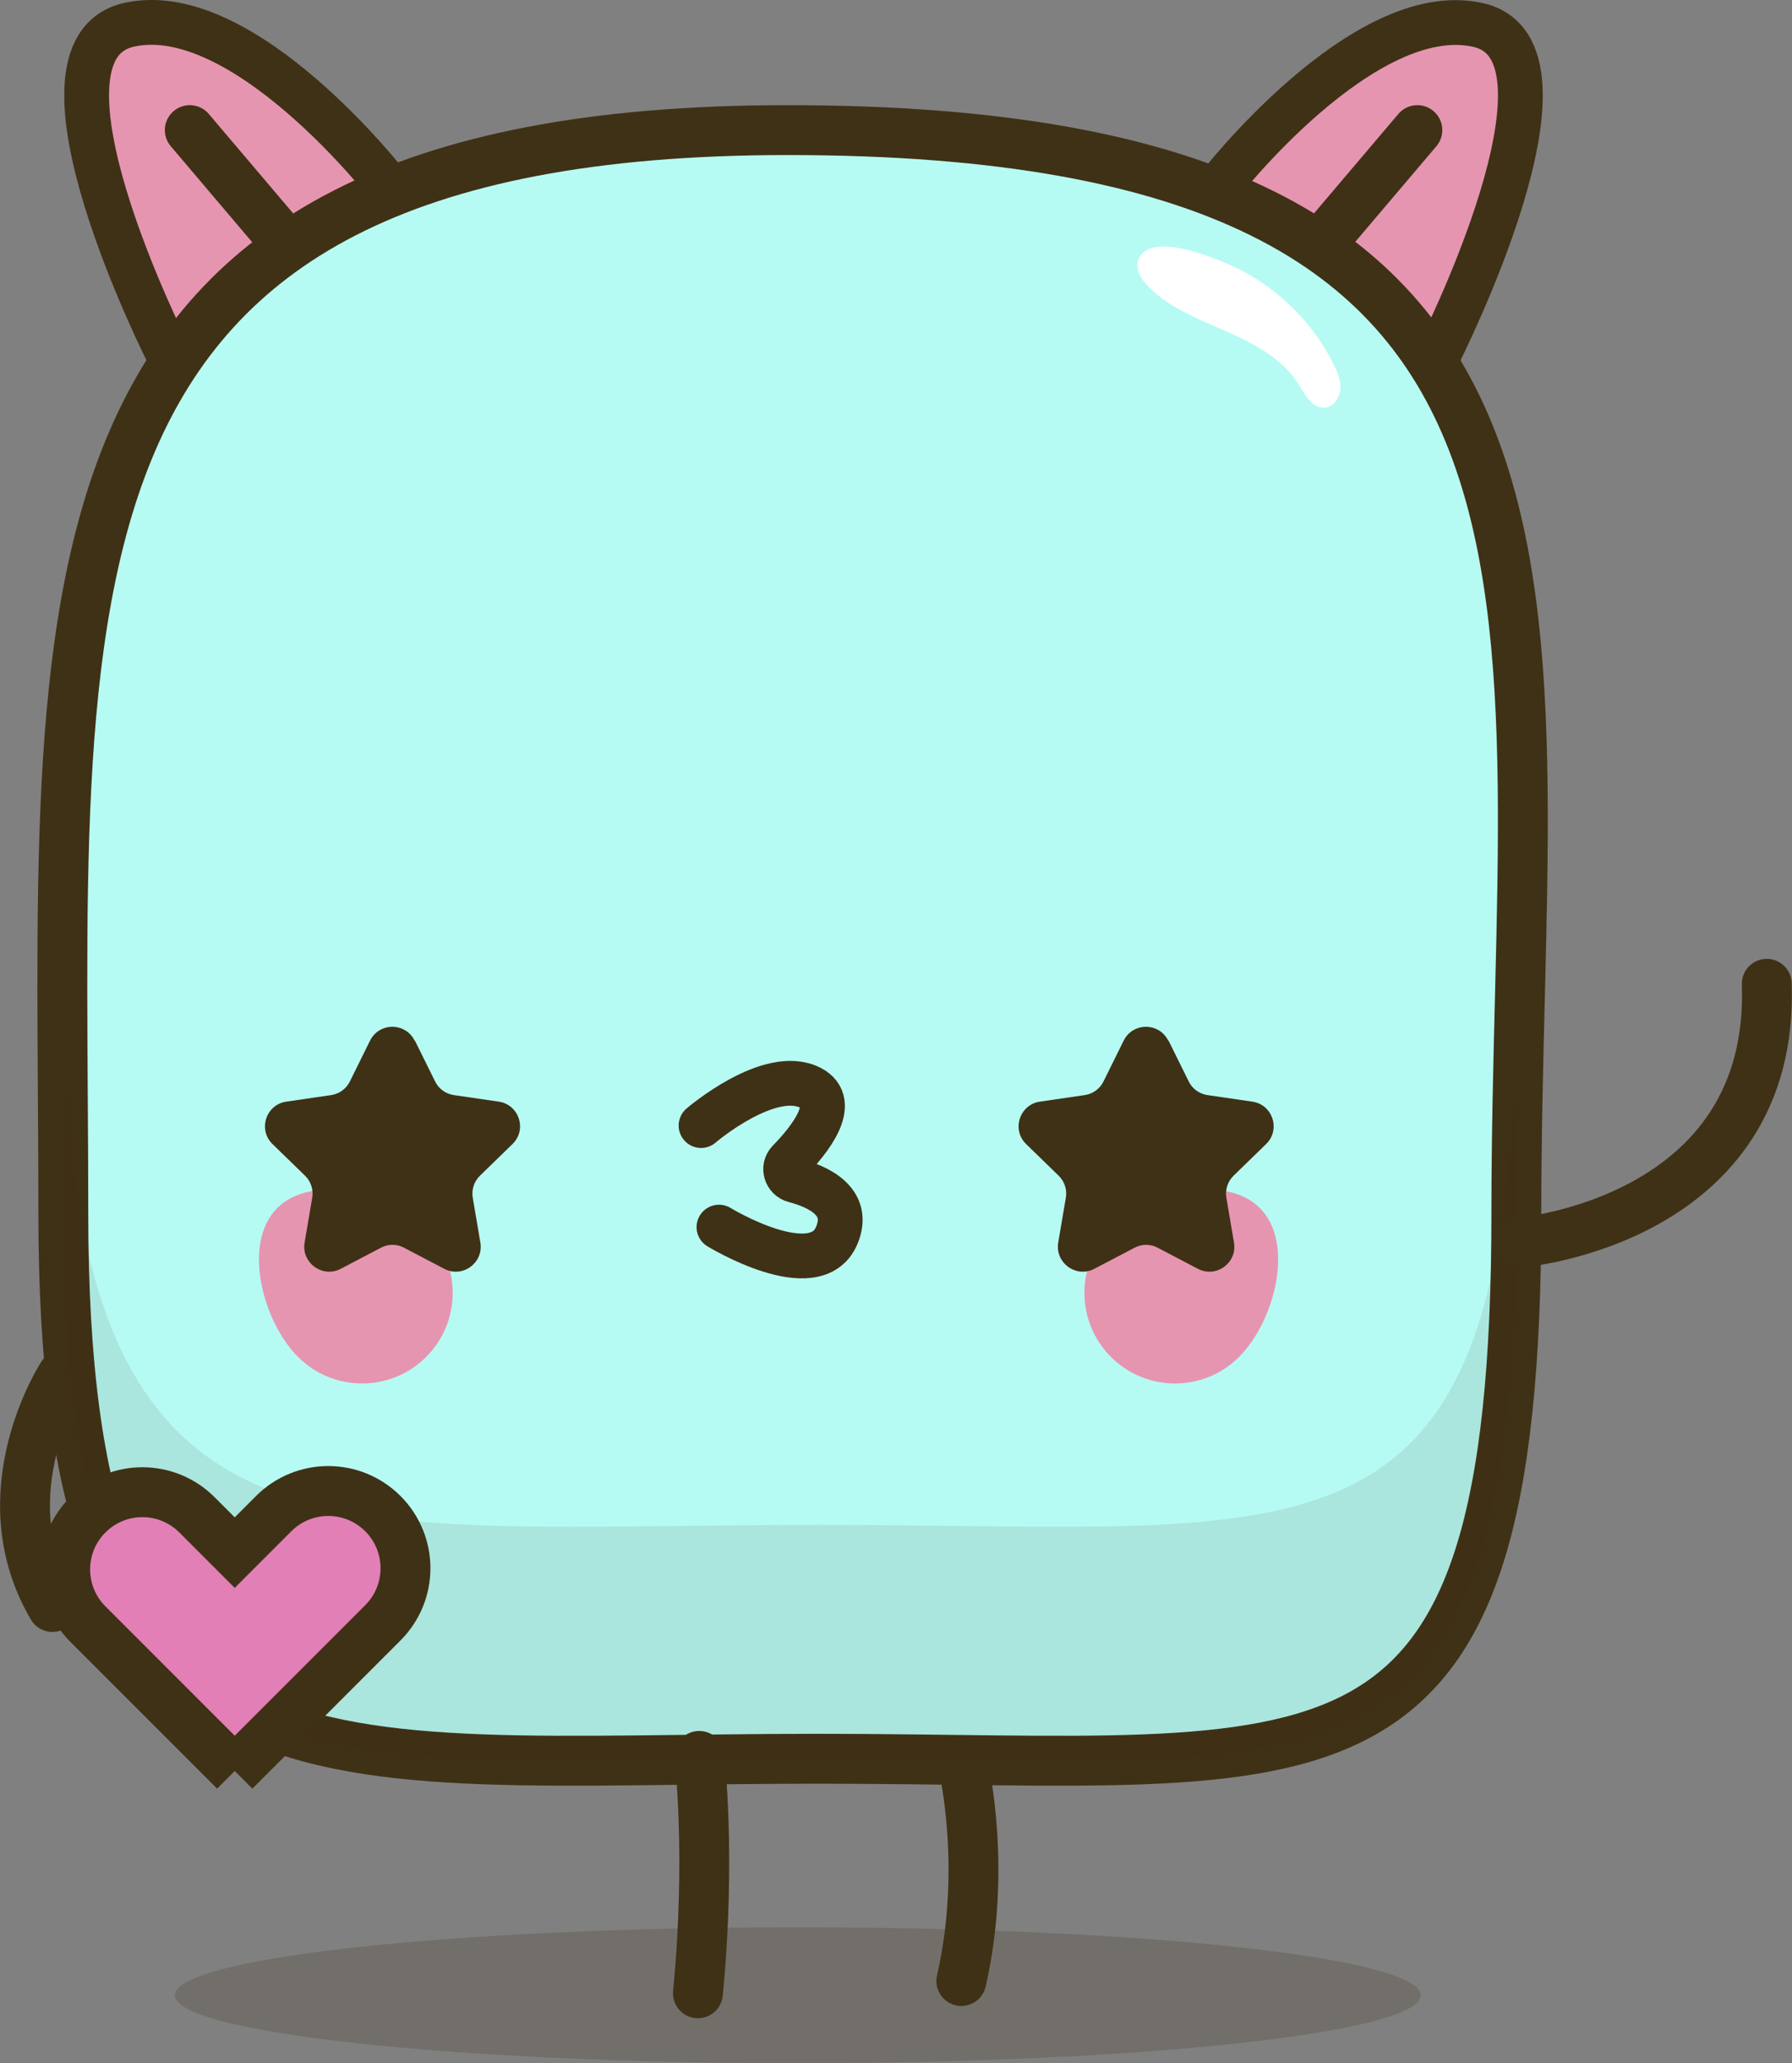 <?xml version="1.0" encoding="UTF-8"?><svg id="Layer_2" xmlns="http://www.w3.org/2000/svg" viewBox="0 0 120.01 138.11"><rect x="0" y="0" width="120.01" height="138.11" fill="#808080" stroke="none"/><defs><style>.cls-1{fill:#e27fb6;}.cls-1,.cls-2,.cls-3,.cls-4,.cls-5,.cls-6{stroke:#3f3115;stroke-linecap:round;stroke-miterlimit:10;}.cls-1,.cls-2,.cls-4,.cls-5{stroke-width:3.34px;}.cls-2{fill:#b6fbf3;}.cls-3,.cls-5{fill:none;}.cls-3,.cls-6{stroke-width:3px;}.cls-4,.cls-7{fill:#fff;}.cls-8{opacity:.2;}.cls-8,.cls-9,.cls-10{fill:#3f3115;}.cls-8,.cls-9,.cls-10,.cls-7,.cls-11{stroke-width:0px;}.cls-9{opacity:.1;}.cls-6,.cls-11{fill:#e695b1;}</style></defs><g id="OBJECTS"><path class="cls-6" d="m11.3,23.75S.96,3.39,8.64,1.66C16.31-.06,26.02,12.47,26.02,12.47l-14.72,11.28Z"/><line class="cls-4" x1="12.71" y1="8.71" x2="18.82" y2="15.91"/><path class="cls-6" d="m96.32,23.75s10.34-20.36,2.66-22.08c-7.67-1.72-17.38,10.81-17.38,10.81l14.72,11.28Z"/><line class="cls-4" x1="94.92" y1="8.71" x2="88.81" y2="15.91"/><path class="cls-8" d="m11.71,133.57c0,2.51,18.68,4.55,41.72,4.55s41.72-2.04,41.72-4.55-18.68-4.55-41.72-4.55-41.72,2.04-41.72,4.55Z"/><path class="cls-2" d="m101.55,81.14c0,40.94-12.33,36.6-46.77,36.6S4.24,122.08,4.24,81.14.34,8.71,52.74,8.71c57.23,0,48.81,31.49,48.81,72.43Z"/><path class="cls-11" d="m28.54,90.84c2.37-2.37,2.37-6.21,0-8.58-2.37-2.37-7.6-3.76-9.97-1.39-2.37,2.37-.98,7.6,1.39,9.97,2.37,2.37,6.21,2.37,8.58,0Z"/><path class="cls-11" d="m74.4,90.84c-2.37-2.37-2.37-6.21,0-8.58,2.37-2.37,7.6-3.76,9.97-1.39,2.37,2.37.98,7.6-1.39,9.97-2.37,2.37-6.21,2.37-8.58,0Z"/><path class="cls-4" d="m46.83,117.55s.81,6.63-.09,15.89"/><path class="cls-4" d="m64.54,118.37s1.57,6.73-.16,14.25"/><path class="cls-5" d="m4.18,92.05s-5.16,7.88-.67,15.53"/><path class="cls-9" d="m54.78,102.08c-32.25,0-48.41,3.8-50.34-29.33-.13,2.82-.2,5.62-.2,8.39,0,40.94,16.09,36.6,50.53,36.6s46.77,4.34,46.77-36.6c0-2.61-.06-5.25-.18-7.91-1.61,32.61-14.5,28.85-46.59,28.85Z"/><path class="cls-7" d="m76.22,17.46c-.19.61.21,1.24.66,1.7,1.42,1.45,3.38,2.2,5.24,3.02s3.77,1.82,4.84,3.54c.44.7.92,1.63,1.75,1.57.58-.04,1-.62,1.05-1.2.05-.58-.17-1.14-.43-1.66-1.28-2.61-3.4-4.8-5.95-6.2-1.16-.64-6.45-3.03-7.17-.78Z"/><path class="cls-10" d="m27.79,69.67l1.35,2.73c.24.49.71.83,1.25.91l3.01.44c1.37.2,1.91,1.88.92,2.84l-2.18,2.12c-.39.38-.57.93-.48,1.47l.51,3c.23,1.36-1.19,2.4-2.42,1.76l-2.69-1.41c-.49-.26-1.06-.26-1.55,0l-2.69,1.41c-1.22.64-2.65-.4-2.42-1.76l.51-3c.09-.54-.09-1.09-.48-1.47l-2.18-2.12c-.99-.96-.44-2.64.92-2.84l3.01-.44c.54-.08,1.01-.42,1.25-.91l1.35-2.73c.61-1.24,2.38-1.24,2.99,0Z"/><path class="cls-10" d="m78.26,69.67l1.35,2.73c.24.49.71.83,1.25.91l3.01.44c1.37.2,1.91,1.88.92,2.84l-2.18,2.12c-.39.38-.57.93-.48,1.47l.51,3c.23,1.36-1.19,2.4-2.42,1.76l-2.69-1.41c-.49-.26-1.06-.26-1.55,0l-2.69,1.41c-1.22.64-2.65-.4-2.42-1.76l.51-3c.09-.54-.09-1.09-.48-1.47l-2.18-2.12c-.99-.96-.44-2.64.92-2.84l3.01-.44c.54-.08,1.01-.42,1.25-.91l1.35-2.73c.61-1.24,2.38-1.24,2.99,0Z"/><path class="cls-3" d="m46.95,75.35s4.6-3.94,7.34-2.52c1.92,1-.08,3.5-1.46,4.91-.41.42-.2,1.13.37,1.28,1.58.41,3.79,1.41,2.84,3.68-1.42,3.4-7.89-.55-7.89-.55"/><path class="cls-1" d="m15.72,118.56l-9.84-9.84c-2.02-2.02-2.02-5.29,0-7.31,2.02-2.02,5.29-2.02,7.31,0l2.53,2.53,2.61-2.61c2.02-2.02,5.29-2.02,7.31,0,2.02,2.02,2.02,5.29,0,7.31l-9.92,9.92Z"/><path class="cls-5" d="m101.82,83.18s17.06-1.43,16.5-17.32"/></g></svg>